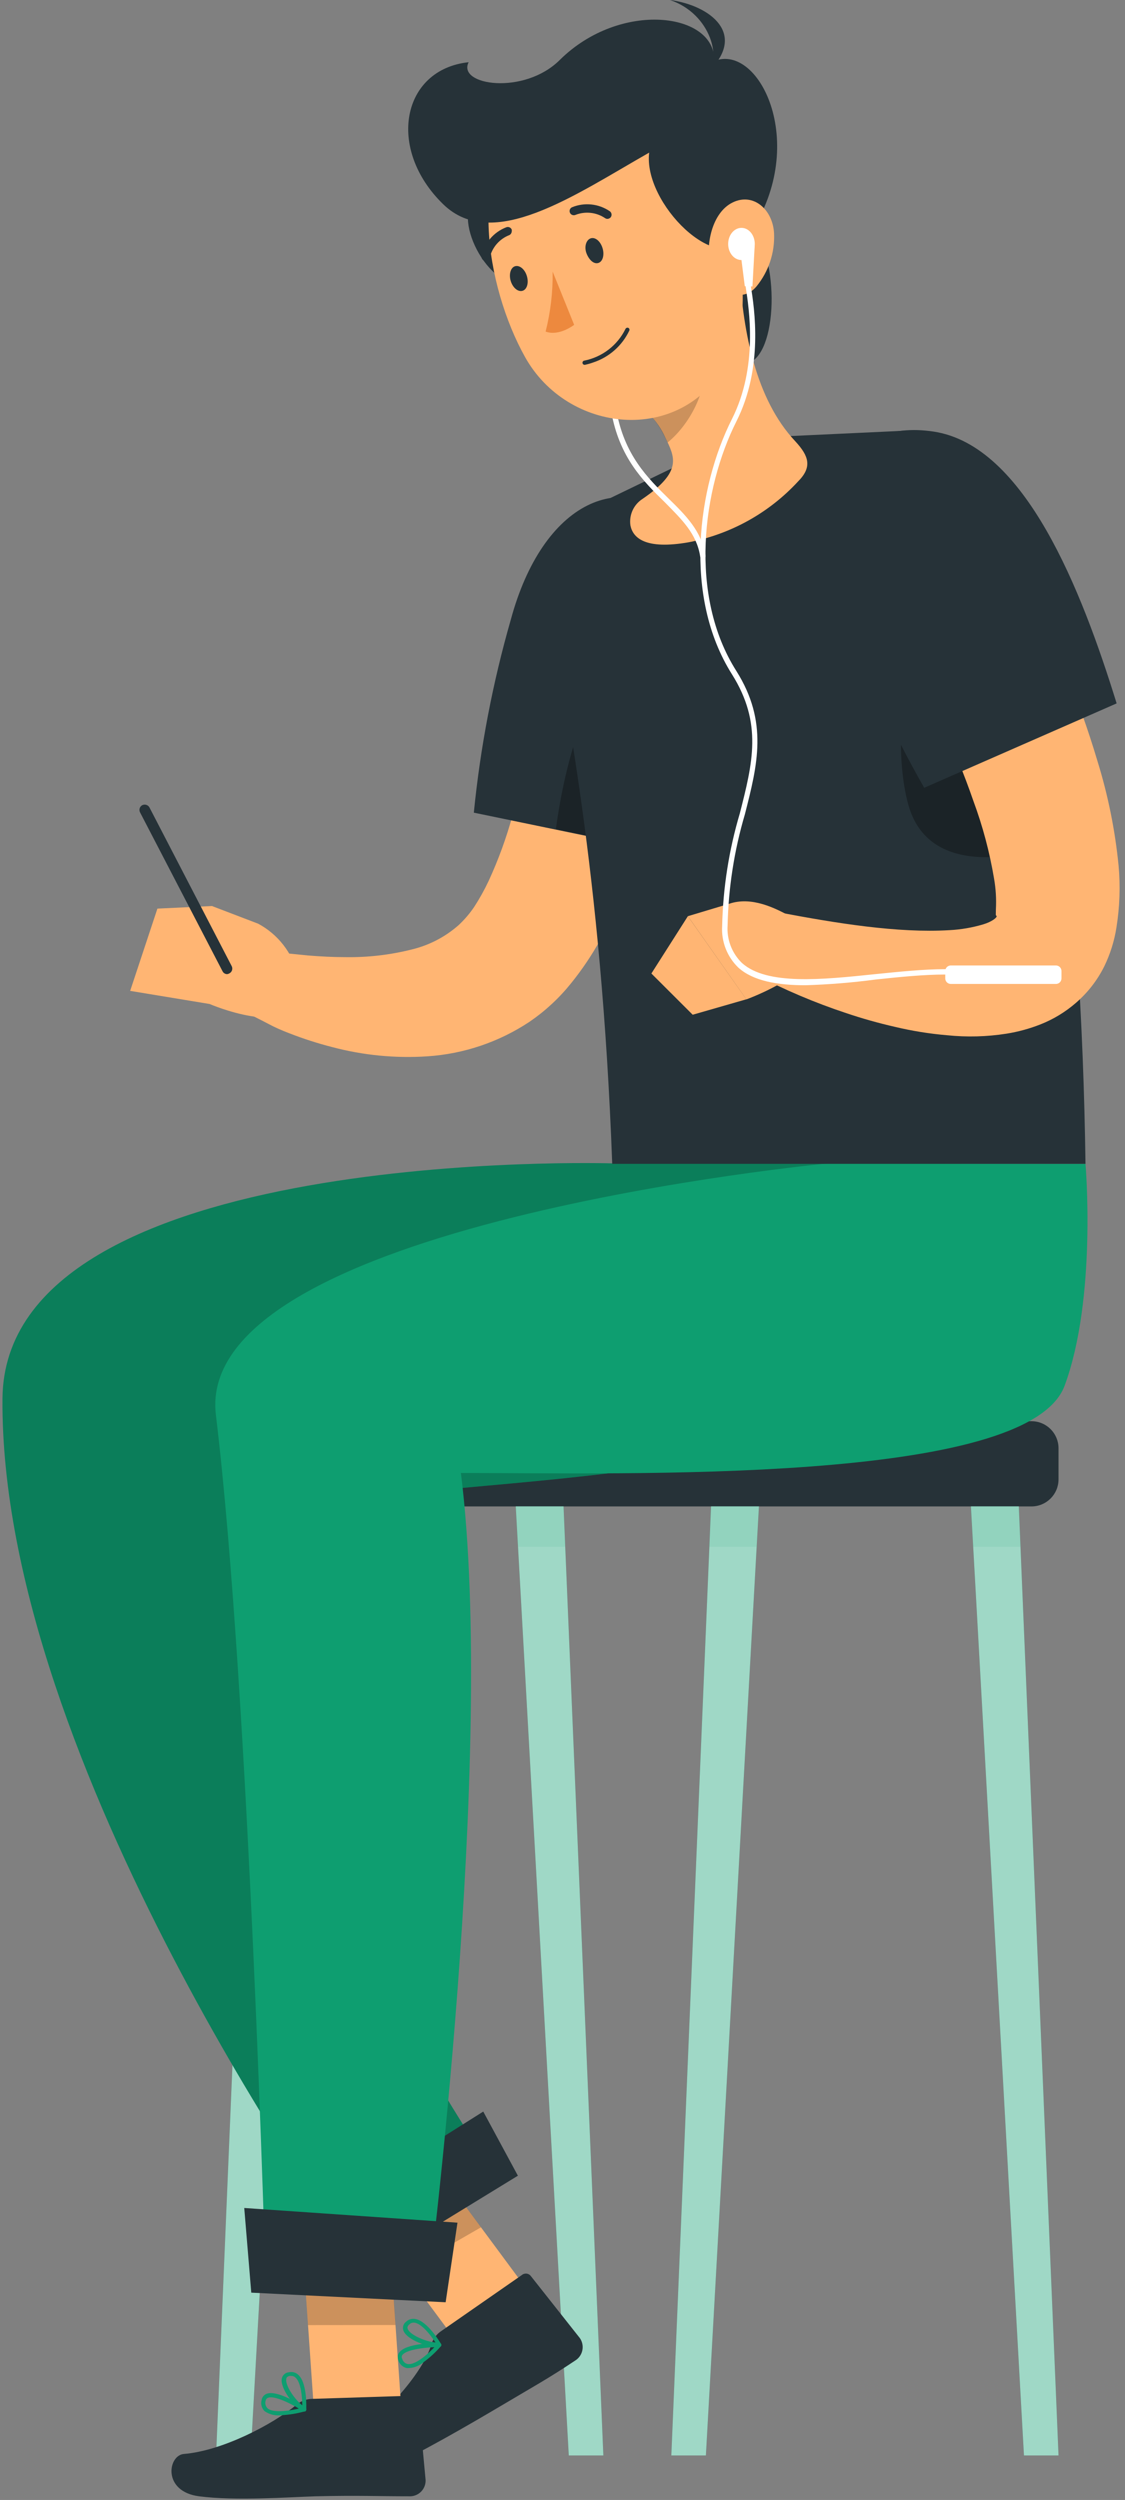 <svg width="154" height="342" viewBox="0 0 154 342" fill="none" xmlns="http://www.w3.org/2000/svg">
<rect x="0" y="0" width="154" height="342" fill="#808080" stroke="none"/>
<path d="M141.195 194.422H33.285C31.239 194.422 29.58 196.081 29.58 198.128V202.377C29.58 204.423 31.239 206.082 33.285 206.082H141.195C143.242 206.082 144.901 204.423 144.901 202.377V198.128C144.901 196.081 143.242 194.422 141.195 194.422Z" fill="#263238"/>
<path d="M140.17 335.908H144.9L139.462 206.082H132.911L140.17 335.908Z" fill="#0E9E70"/>
<path opacity="0.6" d="M140.17 335.908H144.9L139.462 206.082H132.911L140.17 335.908Z" fill="white"/>
<path d="M96.629 335.908H91.899L97.337 206.082H103.888L96.629 335.908Z" fill="#0E9E70"/>
<path opacity="0.6" d="M96.629 335.908H91.899L97.337 206.082H103.888L96.629 335.908Z" fill="white"/>
<path d="M77.862 335.908H82.592L77.142 206.082H70.603L77.862 335.908Z" fill="#0E9E70"/>
<path opacity="0.6" d="M77.862 335.908H82.592L77.142 206.082H70.603L77.862 335.908Z" fill="white"/>
<path d="M34.31 335.908H29.58L35.031 206.082H41.569L34.31 335.908Z" fill="#0E9E70"/>
<path opacity="0.6" d="M34.31 335.908H29.58L35.031 206.082H41.569L34.31 335.908Z" fill="white"/>
<g opacity="0.3">
<path opacity="0.3" d="M139.463 206.07H132.912L133.216 211.596H139.69L139.463 206.07Z" fill="#0E9E70"/>
<path opacity="0.3" d="M97.11 211.596H103.573L103.889 206.07H97.338L97.11 211.596Z" fill="#0E9E70"/>
<path opacity="0.3" d="M70.603 206.07L70.907 211.596H77.382L77.142 206.07H70.603Z" fill="#0E9E70"/>
<path opacity="0.3" d="M34.79 211.596H41.278L41.581 206.07H35.03L34.79 211.596Z" fill="#0E9E70"/>
</g>
<path d="M74.815 316.825L64.116 322.515L47.246 299.74L57.957 294.049L74.815 316.825Z" fill="#FFB573"/>
<path d="M60.247 319L71.426 311.235C71.517 311.157 71.624 311.099 71.739 311.065C71.855 311.031 71.976 311.021 72.095 311.036C72.214 311.052 72.329 311.092 72.431 311.155C72.534 311.217 72.622 311.301 72.691 311.399L79.38 319.86C79.702 320.326 79.828 320.9 79.731 321.458C79.634 322.016 79.322 322.514 78.862 322.844C74.929 325.474 73.159 326.398 68.011 329.458C64.837 331.33 57.25 335.781 52.583 337.817C47.917 339.853 46.045 335.174 47.841 333.897C52.103 330.887 57.743 324.969 59.02 320.808C59.217 320.086 59.649 319.45 60.247 319Z" fill="#263238"/>
<path opacity="0.2" d="M57.97 294.062L47.246 299.74L55.378 310.717L65.849 304.697L57.97 294.062Z" fill="black"/>
<path d="M83.806 159.152C83.806 159.152 0.67 156.56 0.341 191.299C-0.063 241.226 47.322 306.796 47.322 306.796L65.861 294.466C65.861 294.466 33.386 246.803 33.108 207.827C57.603 200.91 115.308 205.298 122.782 184.938C128.902 168.321 125.703 159.152 125.703 159.152H83.806Z" fill="#0E9E70"/>
<path opacity="0.2" d="M83.806 159.152C83.806 159.152 0.67 156.56 0.341 191.299C-0.063 241.226 47.322 306.796 47.322 306.796L65.861 294.466C65.861 294.466 33.386 246.803 33.108 207.827C57.603 200.91 115.308 205.298 122.782 184.938C128.902 168.321 125.703 159.152 125.703 159.152H83.806Z" fill="black"/>
<path d="M70.894 297.64L48.839 311.147L41.922 304.128L66.152 288.864L70.894 297.64Z" fill="#263238"/>
<path d="M57.933 323.186C58.816 322.547 59.622 321.809 60.336 320.985C60.373 320.945 60.398 320.894 60.407 320.84C60.416 320.785 60.408 320.729 60.385 320.679C60.362 320.629 60.325 320.587 60.278 320.558C60.23 320.529 60.176 320.515 60.121 320.517C59.653 320.517 55.505 320.517 54.62 321.87C54.518 322.022 54.457 322.196 54.441 322.378C54.426 322.559 54.457 322.741 54.531 322.907C54.615 323.17 54.767 323.405 54.971 323.589C55.175 323.774 55.425 323.901 55.694 323.957C56.51 323.984 57.307 323.71 57.933 323.186ZM59.463 321.099C57.933 322.692 56.58 323.54 55.796 323.401C55.62 323.362 55.458 323.275 55.329 323.15C55.199 323.025 55.107 322.867 55.062 322.692C55.015 322.617 54.99 322.529 54.99 322.44C54.99 322.35 55.015 322.263 55.062 322.187C55.568 321.478 57.806 321.162 59.463 321.099Z" fill="#0E9E70"/>
<path d="M60.284 321.036C60.32 321.008 60.35 320.974 60.373 320.934C60.397 320.892 60.41 320.844 60.41 320.795C60.41 320.747 60.397 320.699 60.373 320.656C60.297 320.53 58.526 317.52 56.857 317.242C56.632 317.198 56.401 317.209 56.181 317.272C55.961 317.336 55.759 317.451 55.593 317.609C55.402 317.751 55.264 317.952 55.2 318.18C55.136 318.409 55.15 318.653 55.239 318.873C55.77 320.138 58.691 321.162 60.095 321.074L60.284 321.036ZM56.124 317.899C56.215 317.831 56.32 317.783 56.431 317.757C56.541 317.731 56.657 317.728 56.769 317.748C57.768 317.912 58.982 319.493 59.614 320.454C58.236 320.327 56.162 319.442 55.82 318.62C55.757 318.469 55.719 318.254 56.035 317.975C56.06 318.001 56.086 317.963 56.124 317.899Z" fill="#0E9E70"/>
<path d="M55.024 330.786L43.01 330.217L41.037 301.852L53.051 302.421L55.024 330.786Z" fill="#FFB573"/>
<path d="M42.731 328.168L56.326 327.738C56.556 327.721 56.783 327.795 56.958 327.944C57.133 328.093 57.242 328.306 57.262 328.535L58.261 339.272C58.281 339.84 58.076 340.393 57.69 340.81C57.303 341.227 56.767 341.474 56.2 341.497C51.47 341.497 49.194 341.358 43.212 341.497C39.532 341.611 32.298 342.155 27.252 341.497C22.207 340.84 22.978 335.895 25.166 335.705C30.363 335.288 37.331 331.697 40.67 328.902C41.258 328.437 41.982 328.179 42.731 328.168Z" fill="#263238"/>
<path d="M38.508 330.407C39.595 330.348 40.672 330.17 41.72 329.875C41.773 329.862 41.82 329.833 41.857 329.792C41.893 329.752 41.917 329.701 41.925 329.648C41.933 329.594 41.925 329.539 41.902 329.489C41.879 329.44 41.842 329.398 41.796 329.37C41.404 329.117 37.901 326.84 36.447 327.498C36.281 327.57 36.135 327.684 36.025 327.828C35.914 327.971 35.842 328.141 35.814 328.32C35.74 328.585 35.736 328.865 35.805 329.132C35.874 329.398 36.013 329.642 36.206 329.837C36.874 330.311 37.697 330.515 38.508 330.407ZM40.923 329.496C38.774 329.989 37.13 329.977 36.599 329.433C36.475 329.301 36.388 329.14 36.346 328.965C36.304 328.79 36.308 328.607 36.358 328.434C36.369 328.346 36.402 328.262 36.456 328.191C36.509 328.12 36.58 328.064 36.662 328.029C37.446 327.688 39.494 328.636 40.923 329.496Z" fill="#0E9E70"/>
<path d="M41.656 329.888C41.698 329.899 41.742 329.899 41.783 329.888C41.824 329.866 41.859 329.833 41.883 329.793C41.907 329.753 41.921 329.707 41.922 329.66C41.922 329.509 42.099 326.018 40.834 324.88C40.669 324.722 40.467 324.606 40.246 324.545C40.026 324.483 39.793 324.476 39.57 324.526C39.328 324.539 39.097 324.634 38.916 324.795C38.735 324.956 38.613 325.173 38.571 325.411C38.33 326.676 40.215 329.205 41.441 329.888C41.511 329.911 41.587 329.911 41.656 329.888ZM39.848 325.032C39.959 325.025 40.071 325.042 40.176 325.081C40.28 325.12 40.375 325.181 40.455 325.26C41.214 325.943 41.365 327.928 41.378 329.053C40.291 328.194 39.026 326.322 39.19 325.449C39.19 325.285 39.304 325.083 39.709 325.019L39.848 325.032Z" fill="#0E9E70"/>
<path opacity="0.2" d="M53.064 302.421L41.037 301.852L42.163 318.077L54.151 318.064L53.064 302.421Z" fill="black"/>
<path d="M113.373 159.152C113.373 159.152 26.392 167.372 29.554 193.562C34.132 231.324 36.383 312.715 36.383 312.715L58.552 313.587C58.552 313.587 67.948 240.239 63.092 201.504C85.602 201.504 140.714 203.123 145.734 189.566C150.173 177.578 148.592 159.215 148.592 159.215L113.373 159.152Z" fill="#0E9E70"/>
<path d="M61.004 314.953L34.397 313.638L33.435 302.054L62.623 304.065L61.004 314.953Z" fill="#263238"/>
<path d="M94.076 82.44C93.911 84.565 93.747 86.411 93.507 88.359C93.266 90.306 93.013 92.153 92.71 94.126C92.116 97.919 91.357 101.713 90.472 105.596C88.748 113.617 85.945 121.368 82.138 128.637C81.002 130.679 79.694 132.621 78.23 134.441C76.593 136.497 74.658 138.296 72.489 139.778C68.315 142.55 63.489 144.18 58.489 144.508C54.112 144.794 49.717 144.367 45.477 143.243C43.475 142.731 41.508 142.098 39.583 141.346C38.622 140.98 37.687 140.575 36.763 140.082C35.84 139.588 34.98 139.184 33.918 138.615L37.244 130.154L39.659 130.458L42.189 130.711C43.883 130.85 45.552 130.938 47.247 130.938C50.319 130.99 53.385 130.638 56.365 129.889C58.753 129.316 60.963 128.165 62.802 126.538C63.59 125.8 64.294 124.977 64.901 124.084C65.648 122.934 66.316 121.734 66.899 120.493C68.237 117.591 69.332 114.584 70.174 111.501C71.136 108.302 71.907 104.951 72.603 101.536C73.298 98.122 73.867 94.669 74.436 91.192L75.182 85.956C75.41 84.236 75.663 82.39 75.827 80.898L94.076 82.44Z" fill="#FFB573"/>
<path d="M94.151 72.134C85.299 63.547 74.296 68.618 69.921 84.78C67.444 93.407 65.751 102.241 64.862 111.173L93.025 116.99C98.147 101.574 103.256 80.936 94.151 72.134Z" fill="#263238"/>
<path opacity="0.3" d="M85.083 89.712C87.094 87.904 92.81 96.035 96.3 106.064C95.314 109.857 94.189 113.512 93.038 116.939L76.092 113.436C77.445 103.42 80.569 93.784 85.083 89.712Z" fill="black"/>
<path d="M35.334 126.361L29.011 123.945L28.732 137.363C28.732 137.363 39.355 141.953 41.518 136.68L40.759 133.329C40.393 131.852 39.721 130.469 38.786 129.268C37.852 128.068 36.675 127.077 35.334 126.361Z" fill="#FFB573"/>
<path d="M21.549 124.299L17.818 135.554L28.783 137.363L29.061 123.945L21.549 124.299Z" fill="#FFB573"/>
<path d="M31.109 133.265C30.976 133.267 30.845 133.232 30.73 133.162C30.616 133.093 30.524 132.993 30.464 132.873L19.171 111.135C19.082 110.963 19.064 110.764 19.12 110.579C19.177 110.394 19.305 110.239 19.475 110.148C19.648 110.063 19.848 110.048 20.032 110.107C20.216 110.166 20.37 110.294 20.461 110.464L31.716 132.165C31.806 132.336 31.824 132.536 31.767 132.721C31.711 132.905 31.583 133.06 31.413 133.152C31.32 133.209 31.217 133.248 31.109 133.265Z" fill="#263238"/>
<path d="M93.101 63.522L106.607 59.728L123.957 58.919C126.593 58.792 129.196 59.536 131.367 61.035C133.538 62.534 135.156 64.705 135.971 67.215C139.272 77.331 142.294 91.9 144.533 104.508C147.062 118.659 148.327 139.917 148.592 159.215H83.806C82.326 118.937 77.204 95.125 74.954 81.947C74.505 79.365 74.915 76.706 76.12 74.379C77.326 72.051 79.262 70.183 81.631 69.061L93.101 63.522Z" fill="#263238"/>
<path opacity="0.3" d="M144.533 104.457C142.788 94.53 140.537 83.351 138.033 74.107C126.487 72.159 120.897 97.477 124.324 110.034C127.751 122.592 146.025 114.979 146.025 114.979C145.595 111.198 145.089 107.644 144.533 104.457Z" fill="black"/>
<path d="M104.306 33.361C107.088 40.19 105.419 52.709 99.93 49.168C94.442 45.627 102.611 29.213 104.306 33.361Z" fill="#263238"/>
<path d="M101.271 37.736L96.022 45.754L88.89 56.667C89.811 57.601 90.557 58.694 91.09 59.892C92.355 62.523 93.481 64.483 87.954 68.251C87.361 68.632 86.889 69.175 86.595 69.817C86.301 70.458 86.198 71.17 86.297 71.868C86.626 73.575 88.321 75.232 94.277 74.182C100.018 73.083 105.256 70.176 109.225 65.886C111.211 63.901 110.755 62.409 108.846 60.347C103.382 54.53 101.764 45.235 101.271 37.736Z" fill="#FFB573"/>
<path opacity="0.2" d="M90.598 53.974L94.973 46.197C95.066 46.399 95.167 46.614 95.277 46.842C95.665 47.802 95.978 48.791 96.213 49.801C97.009 53.253 94.328 58.185 91.382 60.537L91.04 59.867C90.51 58.747 89.829 57.705 89.017 56.769C88.965 56.717 88.905 56.675 88.84 56.642L90.598 53.974Z" fill="black"/>
<path d="M64.331 28.302C62.699 31.982 68.478 42.403 75.093 38.191C81.706 33.98 67.214 21.789 64.331 28.302Z" fill="#263238"/>
<path d="M96.212 76.421C96.124 76.422 96.04 76.392 95.972 76.337C95.905 76.281 95.86 76.203 95.845 76.117C95.364 72.994 93.316 71.059 91.001 68.707C88.068 65.836 84.742 62.573 83.654 56.187C83.637 56.093 83.659 55.996 83.713 55.918C83.768 55.84 83.851 55.786 83.945 55.77C84.039 55.753 84.135 55.774 84.214 55.829C84.292 55.883 84.346 55.967 84.362 56.06C85.424 62.219 88.662 65.393 91.507 68.188C93.847 70.477 96.047 72.64 96.566 76.004C96.575 76.051 96.574 76.1 96.563 76.147C96.553 76.194 96.533 76.239 96.504 76.278C96.476 76.317 96.44 76.35 96.398 76.374C96.356 76.399 96.31 76.415 96.262 76.421H96.212Z" fill="white"/>
<path d="M98.906 24.597C101.435 36.054 103.408 42.643 99.323 49.889C93.152 60.853 77.724 59.361 71.856 48.814C66.57 39.33 63.421 22.181 73.247 14.783C75.445 13.149 78.021 12.096 80.734 11.722C83.448 11.347 86.213 11.664 88.772 12.643C91.33 13.621 93.601 15.23 95.372 17.32C97.144 19.409 98.359 21.912 98.906 24.597Z" fill="#FFB573"/>
<path d="M102.308 32.463C98.362 38.065 88.018 27.784 88.865 20.879C78.596 26.721 67.442 34.524 60.677 27.948C52.861 20.36 54.999 9.485 64.154 8.511C62.536 11.672 71.742 13.076 76.636 8.195C84.919 0 98.008 1.707 97.768 8.347C104.078 5.843 110.971 20.158 102.308 32.463Z" fill="#263238"/>
<path d="M96.553 10.206C98.994 8.384 97.375 1.897 91.71 0C97.097 0.696 102.674 4.704 96.553 10.206Z" fill="#263238"/>
<path d="M105.962 31.957C106.07 34.577 105.216 37.146 103.559 39.178C101.384 41.77 98.032 39.709 97.236 36.472C96.54 33.576 97.438 29.086 100.296 27.695C103.154 26.304 105.81 28.694 105.962 31.957Z" fill="#FFB573"/>
<path d="M82.465 33.892C82.768 34.815 82.541 35.751 81.934 35.966C81.327 36.181 80.669 35.612 80.302 34.701C79.936 33.791 80.227 32.842 80.834 32.614C81.441 32.387 82.161 32.956 82.465 33.892Z" fill="#263238"/>
<path d="M72.097 37.685C72.413 38.621 72.173 39.557 71.566 39.772C70.959 39.987 70.238 39.418 69.934 38.508C69.631 37.597 69.871 36.648 70.465 36.434C71.06 36.219 71.793 36.762 72.097 37.685Z" fill="#263238"/>
<path d="M75.65 37.154C75.691 39.92 75.368 42.68 74.689 45.362C76.547 46.045 78.596 44.439 78.596 44.439L75.65 37.154Z" fill="#ED893E"/>
<path d="M81.202 49.586C82.279 49.232 83.273 48.662 84.123 47.912C84.973 47.162 85.661 46.247 86.147 45.223C86.176 45.152 86.177 45.073 86.149 45.002C86.12 44.931 86.065 44.874 85.995 44.843C85.923 44.818 85.843 44.82 85.773 44.851C85.703 44.881 85.646 44.937 85.615 45.008C85.072 46.112 84.282 47.077 83.306 47.827C82.33 48.577 81.195 49.092 79.988 49.333C79.948 49.338 79.91 49.351 79.876 49.371C79.842 49.392 79.812 49.419 79.789 49.452C79.766 49.484 79.749 49.521 79.741 49.56C79.733 49.599 79.732 49.639 79.74 49.678C79.748 49.717 79.764 49.754 79.786 49.787C79.809 49.82 79.838 49.847 79.872 49.868C79.906 49.889 79.944 49.903 79.984 49.909C80.023 49.915 80.063 49.912 80.102 49.902C80.475 49.821 80.843 49.715 81.202 49.586Z" fill="#263238"/>
<path d="M83.415 29.87C83.503 29.828 83.577 29.763 83.63 29.68C83.711 29.551 83.737 29.395 83.704 29.246C83.671 29.097 83.581 28.967 83.453 28.884C82.705 28.379 81.844 28.066 80.946 27.974C80.048 27.881 79.141 28.011 78.306 28.353C78.236 28.384 78.173 28.429 78.121 28.485C78.069 28.541 78.028 28.607 78.002 28.679C77.977 28.751 77.965 28.828 77.97 28.904C77.974 28.981 77.994 29.055 78.028 29.124C78.096 29.261 78.215 29.365 78.359 29.415C78.503 29.464 78.661 29.455 78.799 29.39C79.458 29.135 80.169 29.043 80.872 29.123C81.574 29.202 82.247 29.45 82.833 29.845C82.918 29.904 83.017 29.937 83.12 29.942C83.223 29.946 83.325 29.922 83.415 29.87Z" fill="#263238"/>
<path d="M70.048 31.691C70.072 31.596 70.072 31.496 70.048 31.4C69.986 31.26 69.873 31.15 69.731 31.093C69.588 31.036 69.43 31.038 69.289 31.097C68.447 31.423 67.699 31.953 67.112 32.64C66.525 33.326 66.117 34.147 65.925 35.03C65.9 35.179 65.935 35.332 66.023 35.456C66.11 35.579 66.244 35.662 66.393 35.688C66.542 35.713 66.695 35.678 66.819 35.59C66.942 35.502 67.025 35.369 67.05 35.22C67.215 34.53 67.545 33.891 68.012 33.358C68.48 32.825 69.07 32.413 69.731 32.159C69.82 32.114 69.895 32.048 69.95 31.966C70.005 31.884 70.039 31.79 70.048 31.691Z" fill="#263238"/>
<path d="M133.734 67.505C134.998 69.554 136.01 71.4 137.06 73.373C138.109 75.346 139.121 77.268 140.107 79.241C142.105 83.174 143.901 87.221 145.646 91.343C147.391 95.466 148.922 99.715 150.237 104.141C151.676 108.787 152.642 113.566 153.12 118.406C153.376 121.232 153.278 124.078 152.829 126.879C152.541 128.727 151.978 130.521 151.16 132.203C150.213 134.104 148.897 135.797 147.29 137.186C145.844 138.443 144.193 139.444 142.409 140.145C140.912 140.733 139.356 141.157 137.768 141.409C135.086 141.829 132.362 141.901 129.662 141.624C127.25 141.42 124.858 141.035 122.504 140.474C120.256 139.962 118.036 139.337 115.852 138.602C111.559 137.181 107.389 135.413 103.383 133.316L106.582 124.805C114.448 126.297 122.896 127.676 129.99 127.246C131.542 127.165 133.078 126.901 134.568 126.462C135.833 126.082 136.478 125.513 136.427 125.336C136.377 125.159 136.351 125.336 136.326 125.21C136.301 125.083 136.326 125.071 136.326 124.426C136.405 123.004 136.32 121.579 136.073 120.177C135.468 116.567 134.524 113.023 133.253 109.592C131.988 105.924 130.458 102.219 128.802 98.552C127.145 94.884 125.362 91.204 123.553 87.537C122.643 85.699 121.703 83.882 120.733 82.086L117.875 76.787L133.734 67.505Z" fill="#FFB573"/>
<path d="M127.828 59.045C115.612 57.186 109.605 67.67 115.359 83.326C118.33 91.795 122.063 99.977 126.513 107.771L152.855 96.225C148.062 80.733 140.322 60.955 127.828 59.045Z" fill="#263238"/>
<path d="M99.803 123.642L94.163 125.336L102.168 136.718C102.168 136.718 114.03 132.469 111.602 127.309L108.618 125.615C106.063 124.135 102.826 122.605 99.803 123.642Z" fill="#FFB573"/>
<path d="M89.168 133.177L94.821 138.817L102.168 136.705L94.163 125.336L89.168 133.177Z" fill="#FFB573"/>
<path d="M101.499 35.574C102.505 35.574 103.32 34.589 103.32 33.373C103.32 32.158 102.505 31.173 101.499 31.173C100.493 31.173 99.678 32.158 99.678 33.373C99.678 34.589 100.493 35.574 101.499 35.574Z" fill="white"/>
<path d="M103.003 39.191L101.954 39.153L101.309 34.081L103.307 33.639L103.003 39.191Z" fill="white"/>
<path d="M110.262 134.783C106.468 134.783 103.104 134.214 101.068 132.368C100.309 131.636 99.718 130.748 99.335 129.766C98.953 128.783 98.789 127.729 98.855 126.677C98.971 121.462 99.783 116.286 101.27 111.286C103.028 104.394 104.419 98.956 100.196 92.241C93.468 81.581 95.478 66.671 100.196 57.325C103.8 50.18 102.535 42.213 102.08 39.279C102.017 38.9 101.966 38.596 101.941 38.394C101.935 38.346 101.94 38.298 101.954 38.252C101.968 38.207 101.991 38.164 102.021 38.128C102.052 38.091 102.09 38.061 102.133 38.039C102.175 38.018 102.222 38.005 102.27 38.002C102.365 37.991 102.461 38.018 102.536 38.077C102.612 38.136 102.662 38.223 102.674 38.318C102.674 38.508 102.737 38.798 102.788 39.165C103.269 42.213 104.521 50.294 100.803 57.654C96.187 66.823 94.214 81.429 100.803 91.799C105.191 98.767 103.698 104.622 101.966 111.4C100.509 116.332 99.714 121.435 99.601 126.576C99.533 127.526 99.673 128.481 100.011 129.372C100.35 130.263 100.879 131.07 101.561 131.735C104.976 134.808 112.513 134.024 119.797 133.265C123.06 132.937 126.436 132.583 129.408 132.583C129.505 132.583 129.599 132.621 129.667 132.69C129.736 132.759 129.775 132.852 129.775 132.949C129.775 133.047 129.736 133.14 129.667 133.209C129.599 133.277 129.505 133.316 129.408 133.316C126.474 133.316 123.085 133.657 119.873 133.999C116.684 134.422 113.477 134.683 110.262 134.783Z" fill="white"/>
<path d="M144.546 132.077H130.154C129.735 132.077 129.396 132.416 129.396 132.835V133.847C129.396 134.266 129.735 134.606 130.154 134.606H144.546C144.965 134.606 145.304 134.266 145.304 133.847V132.835C145.304 132.416 144.965 132.077 144.546 132.077Z" fill="white"/>
</svg>
